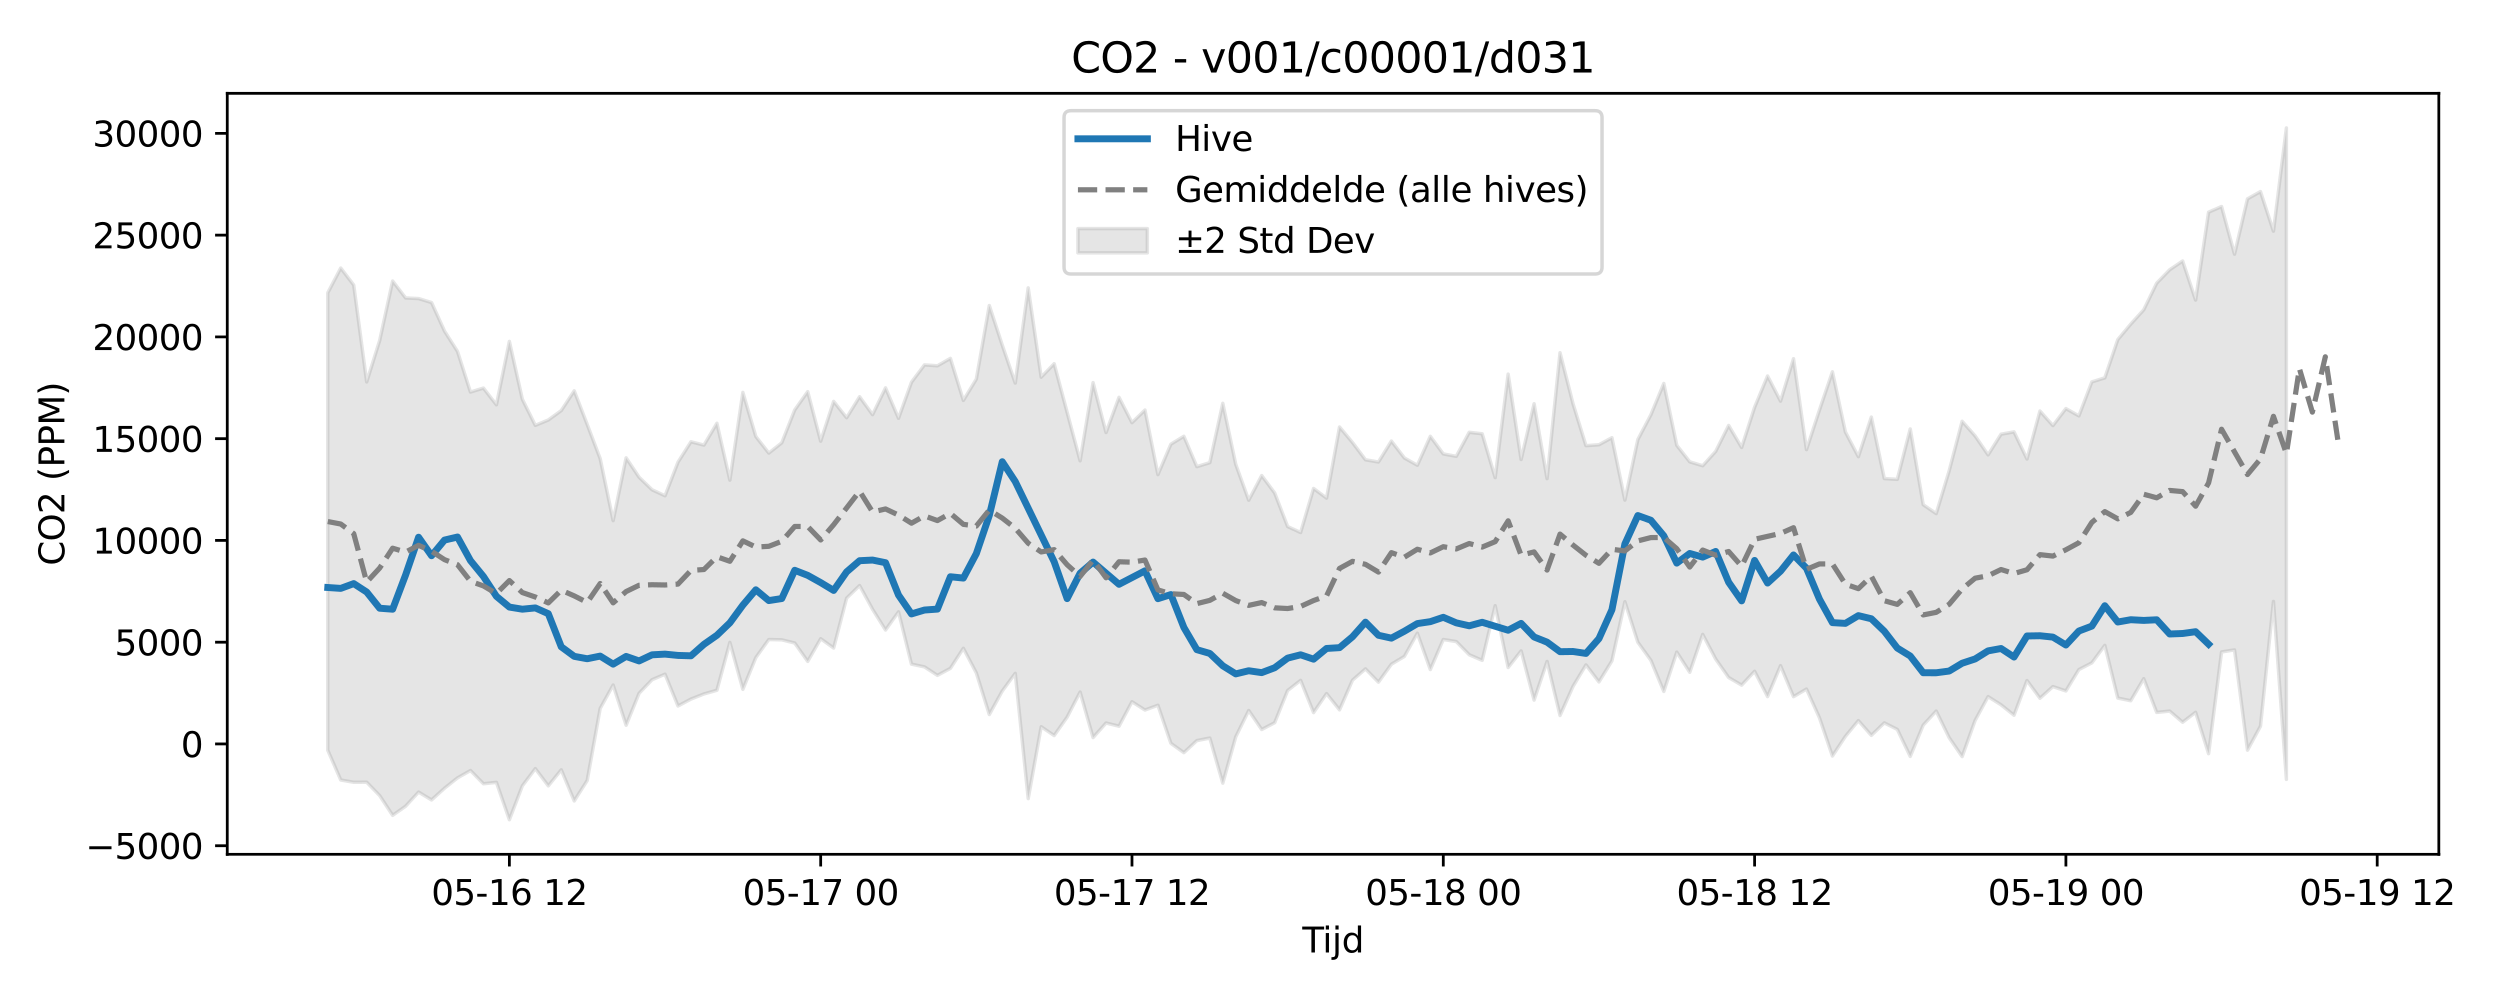 <?xml version="1.0" encoding="utf-8" standalone="no"?>
<!DOCTYPE svg PUBLIC "-//W3C//DTD SVG 1.1//EN"
  "http://www.w3.org/Graphics/SVG/1.1/DTD/svg11.dtd">
<svg xmlns:xlink="http://www.w3.org/1999/xlink" width="720pt" height="288pt" viewBox="0 0 720 288" xmlns="http://www.w3.org/2000/svg" version="1.1">
 <defs>
  <style type="text/css">*{stroke-linejoin: round; stroke-linecap: butt}</style>
 </defs>
 <g id="figure_1">
  <g id="patch_1">
   <path d="M 0 288 
L 720 288 
L 720 0 
L 0 0 
z
" style="fill: #ffffff"/>
  </g>
  <g id="axes_1">
   <g id="patch_2">
    <path d="M 65.45 246.04 
L 702.38 246.04 
L 702.38 26.88 
L 65.45 26.88 
z
" style="fill: #ffffff"/>
   </g>
   <g id="FillBetweenPolyCollection_1">
    <defs>
     <path id="mf06e6e9d85" d="M 94.401 -203.667 
L 94.401 -71.922 
L 98.137 -63.365 
L 101.873 -62.707 
L 105.608 -62.722 
L 109.344 -58.868 
L 113.08 -53.176 
L 116.815 -55.808 
L 120.551 -59.878 
L 124.287 -57.616 
L 128.022 -60.99 
L 131.758 -63.961 
L 135.494 -66.09 
L 139.229 -62.276 
L 142.965 -62.681 
L 146.701 -51.922 
L 150.436 -61.667 
L 154.172 -66.634 
L 157.908 -61.678 
L 161.643 -66.3 
L 165.379 -57.328 
L 169.115 -63.21 
L 172.85 -83.963 
L 176.586 -90.708 
L 180.322 -79.127 
L 184.057 -88.329 
L 187.793 -92.241 
L 191.529 -93.831 
L 195.264 -84.675 
L 199 -86.668 
L 202.736 -88.144 
L 206.471 -89.202 
L 210.207 -102.989 
L 213.943 -89.467 
L 217.678 -98.611 
L 221.414 -103.816 
L 225.15 -103.725 
L 228.885 -102.809 
L 232.621 -97.525 
L 236.357 -104.051 
L 240.092 -101.367 
L 243.828 -115.738 
L 247.564 -119.362 
L 251.299 -112.518 
L 255.035 -106.545 
L 258.771 -111.791 
L 262.506 -96.724 
L 266.242 -95.94 
L 269.978 -93.497 
L 273.713 -95.51 
L 277.449 -101.288 
L 281.185 -94.188 
L 284.92 -82.213 
L 288.656 -88.985 
L 292.391 -94.076 
L 296.127 -57.999 
L 299.863 -78.702 
L 303.598 -76.16 
L 307.334 -81.466 
L 311.07 -88.689 
L 314.805 -75.572 
L 318.541 -79.77 
L 322.277 -78.851 
L 326.012 -85.902 
L 329.748 -83.51 
L 333.484 -84.883 
L 337.219 -73.916 
L 340.955 -71.237 
L 344.691 -74.704 
L 348.426 -75.436 
L 352.162 -62.452 
L 355.898 -75.796 
L 359.633 -83.376 
L 363.369 -77.894 
L 367.105 -79.864 
L 370.84 -89.129 
L 374.576 -92.064 
L 378.312 -82.773 
L 382.047 -88.24 
L 385.783 -83.556 
L 389.519 -92.097 
L 393.254 -95.359 
L 396.99 -91.541 
L 400.726 -96.706 
L 404.461 -98.941 
L 408.197 -105.633 
L 411.933 -95.168 
L 415.668 -103.824 
L 419.404 -103.229 
L 423.14 -99.431 
L 426.875 -97.82 
L 430.611 -113.567 
L 434.347 -95.748 
L 438.082 -100.538 
L 441.818 -86.374 
L 445.554 -97.499 
L 449.289 -81.933 
L 453.025 -90.302 
L 456.761 -96.508 
L 460.496 -91.603 
L 464.232 -97.656 
L 467.968 -114.704 
L 471.703 -103.025 
L 475.439 -97.851 
L 479.175 -88.862 
L 482.91 -100.189 
L 486.646 -94.38 
L 490.382 -105.297 
L 494.117 -98.192 
L 497.853 -92.871 
L 501.589 -90.684 
L 505.324 -94.676 
L 509.06 -87.381 
L 512.796 -96.284 
L 516.531 -87.349 
L 520.267 -89.551 
L 524.003 -81.275 
L 527.738 -70.262 
L 531.474 -75.918 
L 535.21 -80.459 
L 538.945 -76.214 
L 542.681 -79.808 
L 546.417 -77.934 
L 550.152 -70.146 
L 553.888 -79.16 
L 557.624 -83.21 
L 561.359 -75.545 
L 565.095 -70.096 
L 568.831 -80.501 
L 572.566 -87.374 
L 576.302 -85.01 
L 580.038 -82.014 
L 583.773 -92.007 
L 587.509 -86.9 
L 591.244 -90.261 
L 594.98 -89.006 
L 598.716 -95.157 
L 602.451 -97.096 
L 606.187 -102.137 
L 609.923 -86.956 
L 613.658 -86.188 
L 617.394 -92.536 
L 621.13 -82.815 
L 624.865 -83.207 
L 628.601 -79.997 
L 632.337 -82.859 
L 636.072 -70.939 
L 639.808 -100.238 
L 643.544 -100.826 
L 647.279 -71.953 
L 651.015 -78.857 
L 654.751 -114.779 
L 658.486 -63.531 
L 658.486 -251.158 
L 658.486 -251.158 
L 654.751 -221.417 
L 651.015 -232.826 
L 647.279 -230.732 
L 643.544 -214.788 
L 639.808 -228.523 
L 636.072 -226.9 
L 632.337 -201.576 
L 628.601 -212.835 
L 624.865 -210.31 
L 621.13 -206.455 
L 617.394 -198.782 
L 613.658 -194.666 
L 609.923 -190.187 
L 606.187 -179.176 
L 602.451 -178.016 
L 598.716 -168.221 
L 594.98 -170.331 
L 591.244 -165.434 
L 587.509 -169.625 
L 583.773 -155.81 
L 580.038 -163.623 
L 576.302 -162.951 
L 572.566 -156.998 
L 568.831 -162.465 
L 565.095 -166.675 
L 561.359 -152.39 
L 557.624 -140.081 
L 553.888 -142.647 
L 550.152 -164.468 
L 546.417 -149.948 
L 542.681 -150.174 
L 538.945 -167.882 
L 535.21 -156.476 
L 531.474 -163.594 
L 527.738 -180.922 
L 524.003 -169.904 
L 520.267 -158.502 
L 516.531 -184.694 
L 512.796 -172.469 
L 509.06 -179.715 
L 505.324 -170.697 
L 501.589 -159.131 
L 497.853 -165.468 
L 494.117 -157.998 
L 490.382 -153.869 
L 486.646 -154.998 
L 482.91 -159.758 
L 479.175 -177.563 
L 475.439 -168.506 
L 471.703 -161.42 
L 467.968 -143.967 
L 464.232 -161.94 
L 460.496 -159.916 
L 456.761 -159.644 
L 453.025 -171.741 
L 449.289 -186.422 
L 445.554 -150.146 
L 441.818 -171.728 
L 438.082 -155.656 
L 434.347 -180.256 
L 430.611 -150.444 
L 426.875 -163.069 
L 423.14 -163.502 
L 419.404 -156.578 
L 415.668 -157.275 
L 411.933 -162.343 
L 408.197 -154.008 
L 404.461 -156.109 
L 400.726 -160.975 
L 396.99 -154.946 
L 393.254 -155.59 
L 389.519 -160.568 
L 385.783 -165.026 
L 382.047 -144.541 
L 378.312 -147.325 
L 374.576 -134.636 
L 370.84 -136.354 
L 367.105 -146.025 
L 363.369 -151.039 
L 359.633 -143.932 
L 355.898 -154.268 
L 352.162 -171.849 
L 348.426 -154.759 
L 344.691 -153.608 
L 340.955 -162.35 
L 337.219 -160.084 
L 333.484 -151.314 
L 329.748 -169.91 
L 326.012 -166.278 
L 322.277 -173.57 
L 318.541 -163.432 
L 314.805 -177.814 
L 311.07 -155.292 
L 307.334 -169.248 
L 303.598 -183.252 
L 299.863 -179.37 
L 296.127 -205.094 
L 292.391 -177.675 
L 288.656 -188.592 
L 284.92 -200.009 
L 281.185 -178.831 
L 277.449 -172.684 
L 273.713 -184.791 
L 269.978 -182.654 
L 266.242 -182.914 
L 262.506 -177.921 
L 258.771 -167.532 
L 255.035 -176.298 
L 251.299 -168.577 
L 247.564 -173.745 
L 243.828 -167.693 
L 240.092 -172.402 
L 236.357 -160.937 
L 232.621 -175.205 
L 228.885 -169.945 
L 225.15 -160.47 
L 221.414 -157.512 
L 217.678 -162.291 
L 213.943 -174.996 
L 210.207 -149.716 
L 206.471 -166.101 
L 202.736 -159.813 
L 199 -160.773 
L 195.264 -154.891 
L 191.529 -145.219 
L 187.793 -146.952 
L 184.057 -150.563 
L 180.322 -156.147 
L 176.586 -138.057 
L 172.85 -155.917 
L 169.115 -165.769 
L 165.379 -175.441 
L 161.643 -169.754 
L 157.908 -167.044 
L 154.172 -165.496 
L 150.436 -173.023 
L 146.701 -189.676 
L 142.965 -171.415 
L 139.229 -176.235 
L 135.494 -175.092 
L 131.758 -186.793 
L 128.022 -192.651 
L 124.287 -200.869 
L 120.551 -202.019 
L 116.815 -202.188 
L 113.08 -207.064 
L 109.344 -189.937 
L 105.608 -178.002 
L 101.873 -205.91 
L 98.137 -210.802 
L 94.401 -203.667 
z
" style="stroke: #808080; stroke-opacity: 0.2"/>
    </defs>
    <g clip-path="url(#p25de17c9fb)">
     <use xlink:href="#mf06e6e9d85" x="0" y="288" style="fill: #808080; fill-opacity: 0.2; stroke: #808080; stroke-opacity: 0.2"/>
    </g>
   </g>
   <g id="matplotlib.axis_1">
    <g id="xtick_1">
     <g id="line2d_1">
      <defs>
       <path id="maf5eff3a90" d="M 0 0 
L 0 3.5 
" style="stroke: #000000; stroke-width: 0.8"/>
      </defs>
      <g>
       <use xlink:href="#maf5eff3a90" x="146.701" y="246.04" style="stroke: #000000; stroke-width: 0.8"/>
      </g>
     </g>
     <g id="text_1">
      <!-- 05-16 12 -->
      <g transform="translate(124.22 260.638) scale(0.1 -0.1)">
       <defs>
        <path id="DejaVuSans-30" d="M 2034 4250 
Q 1547 4250 1301 3770 
Q 1056 3291 1056 2328 
Q 1056 1369 1301 889 
Q 1547 409 2034 409 
Q 2525 409 2770 889 
Q 3016 1369 3016 2328 
Q 3016 3291 2770 3770 
Q 2525 4250 2034 4250 
z
M 2034 4750 
Q 2819 4750 3233 4129 
Q 3647 3509 3647 2328 
Q 3647 1150 3233 529 
Q 2819 -91 2034 -91 
Q 1250 -91 836 529 
Q 422 1150 422 2328 
Q 422 3509 836 4129 
Q 1250 4750 2034 4750 
z
" transform="scale(0.016)"/>
        <path id="DejaVuSans-35" d="M 691 4666 
L 3169 4666 
L 3169 4134 
L 1269 4134 
L 1269 2991 
Q 1406 3038 1543 3061 
Q 1681 3084 1819 3084 
Q 2600 3084 3056 2656 
Q 3513 2228 3513 1497 
Q 3513 744 3044 326 
Q 2575 -91 1722 -91 
Q 1428 -91 1123 -41 
Q 819 9 494 109 
L 494 744 
Q 775 591 1075 516 
Q 1375 441 1709 441 
Q 2250 441 2565 725 
Q 2881 1009 2881 1497 
Q 2881 1984 2565 2268 
Q 2250 2553 1709 2553 
Q 1456 2553 1204 2497 
Q 953 2441 691 2322 
L 691 4666 
z
" transform="scale(0.016)"/>
        <path id="DejaVuSans-2d" d="M 313 2009 
L 1997 2009 
L 1997 1497 
L 313 1497 
L 313 2009 
z
" transform="scale(0.016)"/>
        <path id="DejaVuSans-31" d="M 794 531 
L 1825 531 
L 1825 4091 
L 703 3866 
L 703 4441 
L 1819 4666 
L 2450 4666 
L 2450 531 
L 3481 531 
L 3481 0 
L 794 0 
L 794 531 
z
" transform="scale(0.016)"/>
        <path id="DejaVuSans-36" d="M 2113 2584 
Q 1688 2584 1439 2293 
Q 1191 2003 1191 1497 
Q 1191 994 1439 701 
Q 1688 409 2113 409 
Q 2538 409 2786 701 
Q 3034 994 3034 1497 
Q 3034 2003 2786 2293 
Q 2538 2584 2113 2584 
z
M 3366 4563 
L 3366 3988 
Q 3128 4100 2886 4159 
Q 2644 4219 2406 4219 
Q 1781 4219 1451 3797 
Q 1122 3375 1075 2522 
Q 1259 2794 1537 2939 
Q 1816 3084 2150 3084 
Q 2853 3084 3261 2657 
Q 3669 2231 3669 1497 
Q 3669 778 3244 343 
Q 2819 -91 2113 -91 
Q 1303 -91 875 529 
Q 447 1150 447 2328 
Q 447 3434 972 4092 
Q 1497 4750 2381 4750 
Q 2619 4750 2861 4703 
Q 3103 4656 3366 4563 
z
" transform="scale(0.016)"/>
        <path id="DejaVuSans-20" transform="scale(0.016)"/>
        <path id="DejaVuSans-32" d="M 1228 531 
L 3431 531 
L 3431 0 
L 469 0 
L 469 531 
Q 828 903 1448 1529 
Q 2069 2156 2228 2338 
Q 2531 2678 2651 2914 
Q 2772 3150 2772 3378 
Q 2772 3750 2511 3984 
Q 2250 4219 1831 4219 
Q 1534 4219 1204 4116 
Q 875 4013 500 3803 
L 500 4441 
Q 881 4594 1212 4672 
Q 1544 4750 1819 4750 
Q 2544 4750 2975 4387 
Q 3406 4025 3406 3419 
Q 3406 3131 3298 2873 
Q 3191 2616 2906 2266 
Q 2828 2175 2409 1742 
Q 1991 1309 1228 531 
z
" transform="scale(0.016)"/>
       </defs>
       <use xlink:href="#DejaVuSans-30"/>
       <use xlink:href="#DejaVuSans-35" transform="translate(63.623 0)"/>
       <use xlink:href="#DejaVuSans-2d" transform="translate(127.246 0)"/>
       <use xlink:href="#DejaVuSans-31" transform="translate(163.33 0)"/>
       <use xlink:href="#DejaVuSans-36" transform="translate(226.953 0)"/>
       <use xlink:href="#DejaVuSans-20" transform="translate(290.576 0)"/>
       <use xlink:href="#DejaVuSans-31" transform="translate(322.363 0)"/>
       <use xlink:href="#DejaVuSans-32" transform="translate(385.986 0)"/>
      </g>
     </g>
    </g>
    <g id="xtick_2">
     <g id="line2d_2">
      <g>
       <use xlink:href="#maf5eff3a90" x="236.357" y="246.04" style="stroke: #000000; stroke-width: 0.8"/>
      </g>
     </g>
     <g id="text_2">
      <!-- 05-17 00 -->
      <g transform="translate(213.876 260.638) scale(0.1 -0.1)">
       <defs>
        <path id="DejaVuSans-37" d="M 525 4666 
L 3525 4666 
L 3525 4397 
L 1831 0 
L 1172 0 
L 2766 4134 
L 525 4134 
L 525 4666 
z
" transform="scale(0.016)"/>
       </defs>
       <use xlink:href="#DejaVuSans-30"/>
       <use xlink:href="#DejaVuSans-35" transform="translate(63.623 0)"/>
       <use xlink:href="#DejaVuSans-2d" transform="translate(127.246 0)"/>
       <use xlink:href="#DejaVuSans-31" transform="translate(163.33 0)"/>
       <use xlink:href="#DejaVuSans-37" transform="translate(226.953 0)"/>
       <use xlink:href="#DejaVuSans-20" transform="translate(290.576 0)"/>
       <use xlink:href="#DejaVuSans-30" transform="translate(322.363 0)"/>
       <use xlink:href="#DejaVuSans-30" transform="translate(385.986 0)"/>
      </g>
     </g>
    </g>
    <g id="xtick_3">
     <g id="line2d_3">
      <g>
       <use xlink:href="#maf5eff3a90" x="326.012" y="246.04" style="stroke: #000000; stroke-width: 0.8"/>
      </g>
     </g>
     <g id="text_3">
      <!-- 05-17 12 -->
      <g transform="translate(303.532 260.638) scale(0.1 -0.1)">
       <use xlink:href="#DejaVuSans-30"/>
       <use xlink:href="#DejaVuSans-35" transform="translate(63.623 0)"/>
       <use xlink:href="#DejaVuSans-2d" transform="translate(127.246 0)"/>
       <use xlink:href="#DejaVuSans-31" transform="translate(163.33 0)"/>
       <use xlink:href="#DejaVuSans-37" transform="translate(226.953 0)"/>
       <use xlink:href="#DejaVuSans-20" transform="translate(290.576 0)"/>
       <use xlink:href="#DejaVuSans-31" transform="translate(322.363 0)"/>
       <use xlink:href="#DejaVuSans-32" transform="translate(385.986 0)"/>
      </g>
     </g>
    </g>
    <g id="xtick_4">
     <g id="line2d_4">
      <g>
       <use xlink:href="#maf5eff3a90" x="415.668" y="246.04" style="stroke: #000000; stroke-width: 0.8"/>
      </g>
     </g>
     <g id="text_4">
      <!-- 05-18 00 -->
      <g transform="translate(393.188 260.638) scale(0.1 -0.1)">
       <defs>
        <path id="DejaVuSans-38" d="M 2034 2216 
Q 1584 2216 1326 1975 
Q 1069 1734 1069 1313 
Q 1069 891 1326 650 
Q 1584 409 2034 409 
Q 2484 409 2743 651 
Q 3003 894 3003 1313 
Q 3003 1734 2745 1975 
Q 2488 2216 2034 2216 
z
M 1403 2484 
Q 997 2584 770 2862 
Q 544 3141 544 3541 
Q 544 4100 942 4425 
Q 1341 4750 2034 4750 
Q 2731 4750 3128 4425 
Q 3525 4100 3525 3541 
Q 3525 3141 3298 2862 
Q 3072 2584 2669 2484 
Q 3125 2378 3379 2068 
Q 3634 1759 3634 1313 
Q 3634 634 3220 271 
Q 2806 -91 2034 -91 
Q 1263 -91 848 271 
Q 434 634 434 1313 
Q 434 1759 690 2068 
Q 947 2378 1403 2484 
z
M 1172 3481 
Q 1172 3119 1398 2916 
Q 1625 2713 2034 2713 
Q 2441 2713 2670 2916 
Q 2900 3119 2900 3481 
Q 2900 3844 2670 4047 
Q 2441 4250 2034 4250 
Q 1625 4250 1398 4047 
Q 1172 3844 1172 3481 
z
" transform="scale(0.016)"/>
       </defs>
       <use xlink:href="#DejaVuSans-30"/>
       <use xlink:href="#DejaVuSans-35" transform="translate(63.623 0)"/>
       <use xlink:href="#DejaVuSans-2d" transform="translate(127.246 0)"/>
       <use xlink:href="#DejaVuSans-31" transform="translate(163.33 0)"/>
       <use xlink:href="#DejaVuSans-38" transform="translate(226.953 0)"/>
       <use xlink:href="#DejaVuSans-20" transform="translate(290.576 0)"/>
       <use xlink:href="#DejaVuSans-30" transform="translate(322.363 0)"/>
       <use xlink:href="#DejaVuSans-30" transform="translate(385.986 0)"/>
      </g>
     </g>
    </g>
    <g id="xtick_5">
     <g id="line2d_5">
      <g>
       <use xlink:href="#maf5eff3a90" x="505.324" y="246.04" style="stroke: #000000; stroke-width: 0.8"/>
      </g>
     </g>
     <g id="text_5">
      <!-- 05-18 12 -->
      <g transform="translate(482.844 260.638) scale(0.1 -0.1)">
       <use xlink:href="#DejaVuSans-30"/>
       <use xlink:href="#DejaVuSans-35" transform="translate(63.623 0)"/>
       <use xlink:href="#DejaVuSans-2d" transform="translate(127.246 0)"/>
       <use xlink:href="#DejaVuSans-31" transform="translate(163.33 0)"/>
       <use xlink:href="#DejaVuSans-38" transform="translate(226.953 0)"/>
       <use xlink:href="#DejaVuSans-20" transform="translate(290.576 0)"/>
       <use xlink:href="#DejaVuSans-31" transform="translate(322.363 0)"/>
       <use xlink:href="#DejaVuSans-32" transform="translate(385.986 0)"/>
      </g>
     </g>
    </g>
    <g id="xtick_6">
     <g id="line2d_6">
      <g>
       <use xlink:href="#maf5eff3a90" x="594.98" y="246.04" style="stroke: #000000; stroke-width: 0.8"/>
      </g>
     </g>
     <g id="text_6">
      <!-- 05-19 00 -->
      <g transform="translate(572.5 260.638) scale(0.1 -0.1)">
       <defs>
        <path id="DejaVuSans-39" d="M 703 97 
L 703 672 
Q 941 559 1184 500 
Q 1428 441 1663 441 
Q 2288 441 2617 861 
Q 2947 1281 2994 2138 
Q 2813 1869 2534 1725 
Q 2256 1581 1919 1581 
Q 1219 1581 811 2004 
Q 403 2428 403 3163 
Q 403 3881 828 4315 
Q 1253 4750 1959 4750 
Q 2769 4750 3195 4129 
Q 3622 3509 3622 2328 
Q 3622 1225 3098 567 
Q 2575 -91 1691 -91 
Q 1453 -91 1209 -44 
Q 966 3 703 97 
z
M 1959 2075 
Q 2384 2075 2632 2365 
Q 2881 2656 2881 3163 
Q 2881 3666 2632 3958 
Q 2384 4250 1959 4250 
Q 1534 4250 1286 3958 
Q 1038 3666 1038 3163 
Q 1038 2656 1286 2365 
Q 1534 2075 1959 2075 
z
" transform="scale(0.016)"/>
       </defs>
       <use xlink:href="#DejaVuSans-30"/>
       <use xlink:href="#DejaVuSans-35" transform="translate(63.623 0)"/>
       <use xlink:href="#DejaVuSans-2d" transform="translate(127.246 0)"/>
       <use xlink:href="#DejaVuSans-31" transform="translate(163.33 0)"/>
       <use xlink:href="#DejaVuSans-39" transform="translate(226.953 0)"/>
       <use xlink:href="#DejaVuSans-20" transform="translate(290.576 0)"/>
       <use xlink:href="#DejaVuSans-30" transform="translate(322.363 0)"/>
       <use xlink:href="#DejaVuSans-30" transform="translate(385.986 0)"/>
      </g>
     </g>
    </g>
    <g id="xtick_7">
     <g id="line2d_7">
      <g>
       <use xlink:href="#maf5eff3a90" x="684.636" y="246.04" style="stroke: #000000; stroke-width: 0.8"/>
      </g>
     </g>
     <g id="text_7">
      <!-- 05-19 12 -->
      <g transform="translate(662.156 260.638) scale(0.1 -0.1)">
       <use xlink:href="#DejaVuSans-30"/>
       <use xlink:href="#DejaVuSans-35" transform="translate(63.623 0)"/>
       <use xlink:href="#DejaVuSans-2d" transform="translate(127.246 0)"/>
       <use xlink:href="#DejaVuSans-31" transform="translate(163.33 0)"/>
       <use xlink:href="#DejaVuSans-39" transform="translate(226.953 0)"/>
       <use xlink:href="#DejaVuSans-20" transform="translate(290.576 0)"/>
       <use xlink:href="#DejaVuSans-31" transform="translate(322.363 0)"/>
       <use xlink:href="#DejaVuSans-32" transform="translate(385.986 0)"/>
      </g>
     </g>
    </g>
    <g id="text_8">
     <!-- Tijd -->
     <g transform="translate(375.065 274.317) scale(0.1 -0.1)">
      <defs>
       <path id="DejaVuSans-54" d="M -19 4666 
L 3928 4666 
L 3928 4134 
L 2272 4134 
L 2272 0 
L 1638 0 
L 1638 4134 
L -19 4134 
L -19 4666 
z
" transform="scale(0.016)"/>
       <path id="DejaVuSans-69" d="M 603 3500 
L 1178 3500 
L 1178 0 
L 603 0 
L 603 3500 
z
M 603 4863 
L 1178 4863 
L 1178 4134 
L 603 4134 
L 603 4863 
z
" transform="scale(0.016)"/>
       <path id="DejaVuSans-6a" d="M 603 3500 
L 1178 3500 
L 1178 -63 
Q 1178 -731 923 -1031 
Q 669 -1331 103 -1331 
L -116 -1331 
L -116 -844 
L 38 -844 
Q 366 -844 484 -692 
Q 603 -541 603 -63 
L 603 3500 
z
M 603 4863 
L 1178 4863 
L 1178 4134 
L 603 4134 
L 603 4863 
z
" transform="scale(0.016)"/>
       <path id="DejaVuSans-64" d="M 2906 2969 
L 2906 4863 
L 3481 4863 
L 3481 0 
L 2906 0 
L 2906 525 
Q 2725 213 2448 61 
Q 2172 -91 1784 -91 
Q 1150 -91 751 415 
Q 353 922 353 1747 
Q 353 2572 751 3078 
Q 1150 3584 1784 3584 
Q 2172 3584 2448 3432 
Q 2725 3281 2906 2969 
z
M 947 1747 
Q 947 1113 1208 752 
Q 1469 391 1925 391 
Q 2381 391 2643 752 
Q 2906 1113 2906 1747 
Q 2906 2381 2643 2742 
Q 2381 3103 1925 3103 
Q 1469 3103 1208 2742 
Q 947 2381 947 1747 
z
" transform="scale(0.016)"/>
      </defs>
      <use xlink:href="#DejaVuSans-54"/>
      <use xlink:href="#DejaVuSans-69" transform="translate(57.959 0)"/>
      <use xlink:href="#DejaVuSans-6a" transform="translate(85.742 0)"/>
      <use xlink:href="#DejaVuSans-64" transform="translate(113.525 0)"/>
     </g>
    </g>
   </g>
   <g id="matplotlib.axis_2">
    <g id="ytick_1">
     <g id="line2d_8">
      <defs>
       <path id="me8440e1664" d="M 0 0 
L -3.5 0 
" style="stroke: #000000; stroke-width: 0.8"/>
      </defs>
      <g>
       <use xlink:href="#me8440e1664" x="65.45" y="243.565" style="stroke: #000000; stroke-width: 0.8"/>
      </g>
     </g>
     <g id="text_9">
      <!-- −5000 -->
      <g transform="translate(24.62 247.364) scale(0.1 -0.1)">
       <defs>
        <path id="DejaVuSans-2212" d="M 678 2272 
L 4684 2272 
L 4684 1741 
L 678 1741 
L 678 2272 
z
" transform="scale(0.016)"/>
       </defs>
       <use xlink:href="#DejaVuSans-2212"/>
       <use xlink:href="#DejaVuSans-35" transform="translate(83.789 0)"/>
       <use xlink:href="#DejaVuSans-30" transform="translate(147.412 0)"/>
       <use xlink:href="#DejaVuSans-30" transform="translate(211.035 0)"/>
       <use xlink:href="#DejaVuSans-30" transform="translate(274.658 0)"/>
      </g>
     </g>
    </g>
    <g id="ytick_2">
     <g id="line2d_9">
      <g>
       <use xlink:href="#me8440e1664" x="65.45" y="214.257" style="stroke: #000000; stroke-width: 0.8"/>
      </g>
     </g>
     <g id="text_10">
      <!-- 0 -->
      <g transform="translate(52.087 218.056) scale(0.1 -0.1)">
       <use xlink:href="#DejaVuSans-30"/>
      </g>
     </g>
    </g>
    <g id="ytick_3">
     <g id="line2d_10">
      <g>
       <use xlink:href="#me8440e1664" x="65.45" y="184.949" style="stroke: #000000; stroke-width: 0.8"/>
      </g>
     </g>
     <g id="text_11">
      <!-- 5000 -->
      <g transform="translate(33 188.748) scale(0.1 -0.1)">
       <use xlink:href="#DejaVuSans-35"/>
       <use xlink:href="#DejaVuSans-30" transform="translate(63.623 0)"/>
       <use xlink:href="#DejaVuSans-30" transform="translate(127.246 0)"/>
       <use xlink:href="#DejaVuSans-30" transform="translate(190.869 0)"/>
      </g>
     </g>
    </g>
    <g id="ytick_4">
     <g id="line2d_11">
      <g>
       <use xlink:href="#me8440e1664" x="65.45" y="155.641" style="stroke: #000000; stroke-width: 0.8"/>
      </g>
     </g>
     <g id="text_12">
      <!-- 10000 -->
      <g transform="translate(26.637 159.44) scale(0.1 -0.1)">
       <use xlink:href="#DejaVuSans-31"/>
       <use xlink:href="#DejaVuSans-30" transform="translate(63.623 0)"/>
       <use xlink:href="#DejaVuSans-30" transform="translate(127.246 0)"/>
       <use xlink:href="#DejaVuSans-30" transform="translate(190.869 0)"/>
       <use xlink:href="#DejaVuSans-30" transform="translate(254.492 0)"/>
      </g>
     </g>
    </g>
    <g id="ytick_5">
     <g id="line2d_12">
      <g>
       <use xlink:href="#me8440e1664" x="65.45" y="126.332" style="stroke: #000000; stroke-width: 0.8"/>
      </g>
     </g>
     <g id="text_13">
      <!-- 15000 -->
      <g transform="translate(26.637 130.132) scale(0.1 -0.1)">
       <use xlink:href="#DejaVuSans-31"/>
       <use xlink:href="#DejaVuSans-35" transform="translate(63.623 0)"/>
       <use xlink:href="#DejaVuSans-30" transform="translate(127.246 0)"/>
       <use xlink:href="#DejaVuSans-30" transform="translate(190.869 0)"/>
       <use xlink:href="#DejaVuSans-30" transform="translate(254.492 0)"/>
      </g>
     </g>
    </g>
    <g id="ytick_6">
     <g id="line2d_13">
      <g>
       <use xlink:href="#me8440e1664" x="65.45" y="97.024" style="stroke: #000000; stroke-width: 0.8"/>
      </g>
     </g>
     <g id="text_14">
      <!-- 20000 -->
      <g transform="translate(26.637 100.823) scale(0.1 -0.1)">
       <use xlink:href="#DejaVuSans-32"/>
       <use xlink:href="#DejaVuSans-30" transform="translate(63.623 0)"/>
       <use xlink:href="#DejaVuSans-30" transform="translate(127.246 0)"/>
       <use xlink:href="#DejaVuSans-30" transform="translate(190.869 0)"/>
       <use xlink:href="#DejaVuSans-30" transform="translate(254.492 0)"/>
      </g>
     </g>
    </g>
    <g id="ytick_7">
     <g id="line2d_14">
      <g>
       <use xlink:href="#me8440e1664" x="65.45" y="67.716" style="stroke: #000000; stroke-width: 0.8"/>
      </g>
     </g>
     <g id="text_15">
      <!-- 25000 -->
      <g transform="translate(26.637 71.515) scale(0.1 -0.1)">
       <use xlink:href="#DejaVuSans-32"/>
       <use xlink:href="#DejaVuSans-35" transform="translate(63.623 0)"/>
       <use xlink:href="#DejaVuSans-30" transform="translate(127.246 0)"/>
       <use xlink:href="#DejaVuSans-30" transform="translate(190.869 0)"/>
       <use xlink:href="#DejaVuSans-30" transform="translate(254.492 0)"/>
      </g>
     </g>
    </g>
    <g id="ytick_8">
     <g id="line2d_15">
      <g>
       <use xlink:href="#me8440e1664" x="65.45" y="38.408" style="stroke: #000000; stroke-width: 0.8"/>
      </g>
     </g>
     <g id="text_16">
      <!-- 30000 -->
      <g transform="translate(26.637 42.207) scale(0.1 -0.1)">
       <defs>
        <path id="DejaVuSans-33" d="M 2597 2516 
Q 3050 2419 3304 2112 
Q 3559 1806 3559 1356 
Q 3559 666 3084 287 
Q 2609 -91 1734 -91 
Q 1441 -91 1130 -33 
Q 819 25 488 141 
L 488 750 
Q 750 597 1062 519 
Q 1375 441 1716 441 
Q 2309 441 2620 675 
Q 2931 909 2931 1356 
Q 2931 1769 2642 2001 
Q 2353 2234 1838 2234 
L 1294 2234 
L 1294 2753 
L 1863 2753 
Q 2328 2753 2575 2939 
Q 2822 3125 2822 3475 
Q 2822 3834 2567 4026 
Q 2313 4219 1838 4219 
Q 1578 4219 1281 4162 
Q 984 4106 628 3988 
L 628 4550 
Q 988 4650 1302 4700 
Q 1616 4750 1894 4750 
Q 2613 4750 3031 4423 
Q 3450 4097 3450 3541 
Q 3450 3153 3228 2886 
Q 3006 2619 2597 2516 
z
" transform="scale(0.016)"/>
       </defs>
       <use xlink:href="#DejaVuSans-33"/>
       <use xlink:href="#DejaVuSans-30" transform="translate(63.623 0)"/>
       <use xlink:href="#DejaVuSans-30" transform="translate(127.246 0)"/>
       <use xlink:href="#DejaVuSans-30" transform="translate(190.869 0)"/>
       <use xlink:href="#DejaVuSans-30" transform="translate(254.492 0)"/>
      </g>
     </g>
    </g>
    <g id="text_17">
     <!-- CO2 (PPM) -->
     <g transform="translate(18.541 162.903) rotate(-90) scale(0.1 -0.1)">
      <defs>
       <path id="DejaVuSans-43" d="M 4122 4306 
L 4122 3641 
Q 3803 3938 3442 4084 
Q 3081 4231 2675 4231 
Q 1875 4231 1450 3742 
Q 1025 3253 1025 2328 
Q 1025 1406 1450 917 
Q 1875 428 2675 428 
Q 3081 428 3442 575 
Q 3803 722 4122 1019 
L 4122 359 
Q 3791 134 3420 21 
Q 3050 -91 2638 -91 
Q 1578 -91 968 557 
Q 359 1206 359 2328 
Q 359 3453 968 4101 
Q 1578 4750 2638 4750 
Q 3056 4750 3426 4639 
Q 3797 4528 4122 4306 
z
" transform="scale(0.016)"/>
       <path id="DejaVuSans-4f" d="M 2522 4238 
Q 1834 4238 1429 3725 
Q 1025 3213 1025 2328 
Q 1025 1447 1429 934 
Q 1834 422 2522 422 
Q 3209 422 3611 934 
Q 4013 1447 4013 2328 
Q 4013 3213 3611 3725 
Q 3209 4238 2522 4238 
z
M 2522 4750 
Q 3503 4750 4090 4092 
Q 4678 3434 4678 2328 
Q 4678 1225 4090 567 
Q 3503 -91 2522 -91 
Q 1538 -91 948 565 
Q 359 1222 359 2328 
Q 359 3434 948 4092 
Q 1538 4750 2522 4750 
z
" transform="scale(0.016)"/>
       <path id="DejaVuSans-28" d="M 1984 4856 
Q 1566 4138 1362 3434 
Q 1159 2731 1159 2009 
Q 1159 1288 1364 580 
Q 1569 -128 1984 -844 
L 1484 -844 
Q 1016 -109 783 600 
Q 550 1309 550 2009 
Q 550 2706 781 3412 
Q 1013 4119 1484 4856 
L 1984 4856 
z
" transform="scale(0.016)"/>
       <path id="DejaVuSans-50" d="M 1259 4147 
L 1259 2394 
L 2053 2394 
Q 2494 2394 2734 2622 
Q 2975 2850 2975 3272 
Q 2975 3691 2734 3919 
Q 2494 4147 2053 4147 
L 1259 4147 
z
M 628 4666 
L 2053 4666 
Q 2838 4666 3239 4311 
Q 3641 3956 3641 3272 
Q 3641 2581 3239 2228 
Q 2838 1875 2053 1875 
L 1259 1875 
L 1259 0 
L 628 0 
L 628 4666 
z
" transform="scale(0.016)"/>
       <path id="DejaVuSans-4d" d="M 628 4666 
L 1569 4666 
L 2759 1491 
L 3956 4666 
L 4897 4666 
L 4897 0 
L 4281 0 
L 4281 4097 
L 3078 897 
L 2444 897 
L 1241 4097 
L 1241 0 
L 628 0 
L 628 4666 
z
" transform="scale(0.016)"/>
       <path id="DejaVuSans-29" d="M 513 4856 
L 1013 4856 
Q 1481 4119 1714 3412 
Q 1947 2706 1947 2009 
Q 1947 1309 1714 600 
Q 1481 -109 1013 -844 
L 513 -844 
Q 928 -128 1133 580 
Q 1338 1288 1338 2009 
Q 1338 2731 1133 3434 
Q 928 4138 513 4856 
z
" transform="scale(0.016)"/>
      </defs>
      <use xlink:href="#DejaVuSans-43"/>
      <use xlink:href="#DejaVuSans-4f" transform="translate(69.824 0)"/>
      <use xlink:href="#DejaVuSans-32" transform="translate(148.535 0)"/>
      <use xlink:href="#DejaVuSans-20" transform="translate(212.158 0)"/>
      <use xlink:href="#DejaVuSans-28" transform="translate(243.945 0)"/>
      <use xlink:href="#DejaVuSans-50" transform="translate(282.959 0)"/>
      <use xlink:href="#DejaVuSans-50" transform="translate(343.262 0)"/>
      <use xlink:href="#DejaVuSans-4d" transform="translate(403.564 0)"/>
      <use xlink:href="#DejaVuSans-29" transform="translate(489.844 0)"/>
     </g>
    </g>
   </g>
   <g id="line2d_16">
    <path d="M 94.401 169.202 
L 98.137 169.455 
L 101.873 168.079 
L 105.608 170.504 
L 109.344 175.169 
L 113.08 175.453 
L 116.815 165.585 
L 120.551 154.724 
L 124.287 160.047 
L 128.022 155.541 
L 131.758 154.662 
L 135.494 161.453 
L 139.229 166.025 
L 142.965 171.739 
L 146.701 174.839 
L 150.436 175.447 
L 154.172 175.08 
L 157.908 176.739 
L 161.643 186.281 
L 165.379 189.03 
L 169.115 189.718 
L 172.85 188.956 
L 176.586 191.274 
L 180.322 189.048 
L 184.057 190.349 
L 187.793 188.587 
L 191.529 188.388 
L 195.264 188.763 
L 199 188.872 
L 202.736 185.568 
L 206.471 182.958 
L 210.207 179.37 
L 213.943 174.275 
L 217.678 169.865 
L 221.414 172.968 
L 225.15 172.383 
L 228.885 164.245 
L 232.621 165.701 
L 236.357 167.784 
L 240.092 170.041 
L 243.828 164.695 
L 247.564 161.483 
L 251.299 161.297 
L 255.035 162.059 
L 258.771 171.381 
L 262.506 176.811 
L 266.242 175.691 
L 269.978 175.422 
L 273.713 166.104 
L 277.449 166.485 
L 281.185 159.433 
L 284.92 148.441 
L 288.656 132.979 
L 292.391 138.683 
L 299.863 154.089 
L 303.598 161.784 
L 307.334 172.399 
L 311.07 165.084 
L 314.805 161.883 
L 322.277 168.281 
L 329.748 164.4 
L 333.484 172.417 
L 337.219 171.235 
L 340.955 180.705 
L 344.691 187.102 
L 348.426 188.19 
L 352.162 191.752 
L 355.898 194.081 
L 359.633 193.177 
L 363.369 193.716 
L 367.105 192.311 
L 370.84 189.538 
L 374.576 188.581 
L 378.312 189.843 
L 382.047 186.756 
L 385.783 186.526 
L 389.519 183.392 
L 393.254 179.187 
L 396.99 182.96 
L 400.726 183.786 
L 404.461 181.791 
L 408.197 179.593 
L 411.933 179.036 
L 415.668 177.782 
L 419.404 179.38 
L 423.14 180.23 
L 426.875 179.218 
L 434.347 181.508 
L 438.082 179.54 
L 441.818 183.445 
L 445.554 184.937 
L 449.289 187.686 
L 453.025 187.631 
L 456.761 188.184 
L 460.496 183.923 
L 464.232 175.611 
L 467.968 156.653 
L 471.703 148.481 
L 475.439 149.828 
L 479.175 154.308 
L 482.91 162.174 
L 486.646 159.4 
L 490.382 160.447 
L 494.117 158.82 
L 497.853 167.692 
L 501.589 173.048 
L 505.324 161.408 
L 509.06 167.915 
L 512.796 164.492 
L 516.531 159.826 
L 520.267 163.655 
L 524.003 172.551 
L 527.738 179.318 
L 531.474 179.531 
L 535.21 177.301 
L 538.945 178.204 
L 542.681 181.797 
L 546.417 186.633 
L 550.152 188.937 
L 553.888 193.753 
L 557.624 193.757 
L 561.359 193.263 
L 565.095 191.012 
L 568.831 189.781 
L 572.566 187.452 
L 576.302 186.77 
L 580.038 189.23 
L 583.773 183.161 
L 587.509 183.095 
L 591.244 183.487 
L 594.98 185.767 
L 598.716 181.739 
L 602.451 180.318 
L 606.187 174.453 
L 609.923 179.142 
L 613.658 178.48 
L 617.394 178.679 
L 621.13 178.499 
L 624.865 182.589 
L 628.601 182.448 
L 632.337 181.928 
L 636.072 185.529 
L 636.072 185.529 
" clip-path="url(#p25de17c9fb)" style="fill: none; stroke: #1f77b4; stroke-width: 2; stroke-linecap: square"/>
   </g>
   <g id="line2d_17">
    <path d="M 94.401 150.206 
L 98.137 150.916 
L 101.873 153.692 
L 105.608 167.638 
L 109.344 163.597 
L 113.08 157.88 
L 116.815 159.002 
L 120.551 157.052 
L 124.287 158.757 
L 128.022 161.18 
L 131.758 162.623 
L 135.494 167.409 
L 139.229 168.744 
L 142.965 170.952 
L 146.701 167.201 
L 150.436 170.655 
L 154.172 171.935 
L 157.908 173.639 
L 161.643 169.973 
L 165.379 171.616 
L 169.115 173.51 
L 172.85 168.06 
L 176.586 173.618 
L 180.322 170.363 
L 184.057 168.554 
L 187.793 168.404 
L 191.529 168.475 
L 195.264 168.217 
L 199 164.28 
L 202.736 164.021 
L 206.471 160.348 
L 210.207 161.647 
L 213.943 155.768 
L 217.678 157.549 
L 221.414 157.336 
L 225.15 155.902 
L 228.885 151.623 
L 232.621 151.635 
L 236.357 155.506 
L 240.092 151.115 
L 247.564 141.446 
L 251.299 147.453 
L 255.035 146.579 
L 258.771 148.339 
L 262.506 150.677 
L 266.242 148.573 
L 269.978 149.924 
L 273.713 147.849 
L 277.449 151.014 
L 281.185 151.49 
L 284.92 146.889 
L 288.656 149.212 
L 292.391 152.125 
L 296.127 156.454 
L 299.863 158.964 
L 303.598 158.294 
L 307.334 162.643 
L 311.07 166.009 
L 314.805 161.307 
L 318.541 166.399 
L 322.277 161.79 
L 326.012 161.91 
L 329.748 161.29 
L 333.484 169.901 
L 337.219 171 
L 340.955 171.206 
L 344.691 173.844 
L 348.426 172.903 
L 352.162 170.849 
L 355.898 172.968 
L 359.633 174.346 
L 363.369 173.533 
L 367.105 175.055 
L 370.84 175.258 
L 374.576 174.65 
L 378.312 172.951 
L 382.047 171.609 
L 385.783 163.709 
L 389.519 161.668 
L 393.254 162.525 
L 396.99 164.757 
L 400.726 159.16 
L 404.461 160.475 
L 408.197 158.18 
L 411.933 159.245 
L 415.668 157.45 
L 419.404 158.097 
L 423.14 156.534 
L 426.875 157.555 
L 430.611 155.995 
L 434.347 149.998 
L 438.082 159.903 
L 441.818 158.949 
L 445.554 164.177 
L 449.289 153.822 
L 453.025 156.978 
L 456.761 159.924 
L 460.496 162.24 
L 464.232 158.202 
L 467.968 158.665 
L 471.703 155.778 
L 475.439 154.822 
L 479.175 154.787 
L 482.91 158.026 
L 486.646 163.311 
L 490.382 158.417 
L 494.117 159.905 
L 497.853 158.831 
L 501.589 163.092 
L 505.324 155.313 
L 512.796 153.623 
L 516.531 151.978 
L 520.267 163.974 
L 524.003 162.411 
L 527.738 162.408 
L 531.474 168.244 
L 535.21 169.533 
L 538.945 165.952 
L 542.681 173.009 
L 546.417 174.059 
L 550.152 170.693 
L 553.888 177.096 
L 557.624 176.354 
L 561.359 174.032 
L 565.095 169.614 
L 568.831 166.517 
L 572.566 165.814 
L 576.302 164.019 
L 580.038 165.181 
L 583.773 164.091 
L 587.509 159.738 
L 591.244 160.152 
L 594.98 158.332 
L 598.716 156.311 
L 602.451 150.444 
L 606.187 147.344 
L 609.923 149.429 
L 613.658 147.573 
L 617.394 142.341 
L 621.13 143.365 
L 624.865 141.241 
L 628.601 141.584 
L 632.337 145.783 
L 636.072 139.08 
L 639.808 123.619 
L 647.279 136.658 
L 651.015 132.158 
L 654.751 119.902 
L 658.486 130.655 
L 662.222 106.145 
L 665.958 118.689 
L 669.693 102.763 
L 673.429 127.581 
L 673.429 127.581 
" clip-path="url(#p25de17c9fb)" style="fill: none; stroke-dasharray: 5.55,2.4; stroke-dashoffset: 0; stroke: #808080; stroke-width: 1.5"/>
   </g>
   <g id="patch_3">
    <path d="M 65.45 246.04 
L 65.45 26.88 
" style="fill: none; stroke: #000000; stroke-width: 0.8; stroke-linejoin: miter; stroke-linecap: square"/>
   </g>
   <g id="patch_4">
    <path d="M 702.38 246.04 
L 702.38 26.88 
" style="fill: none; stroke: #000000; stroke-width: 0.8; stroke-linejoin: miter; stroke-linecap: square"/>
   </g>
   <g id="patch_5">
    <path d="M 65.45 246.04 
L 702.38 246.04 
" style="fill: none; stroke: #000000; stroke-width: 0.8; stroke-linejoin: miter; stroke-linecap: square"/>
   </g>
   <g id="patch_6">
    <path d="M 65.45 26.88 
L 702.38 26.88 
" style="fill: none; stroke: #000000; stroke-width: 0.8; stroke-linejoin: miter; stroke-linecap: square"/>
   </g>
   <g id="text_18">
    <!-- CO2 - v001/c00001/d031 -->
    <g transform="translate(308.512 20.88) scale(0.12 -0.12)">
     <defs>
      <path id="DejaVuSans-76" d="M 191 3500 
L 800 3500 
L 1894 563 
L 2988 3500 
L 3597 3500 
L 2284 0 
L 1503 0 
L 191 3500 
z
" transform="scale(0.016)"/>
      <path id="DejaVuSans-2f" d="M 1625 4666 
L 2156 4666 
L 531 -594 
L 0 -594 
L 1625 4666 
z
" transform="scale(0.016)"/>
      <path id="DejaVuSans-63" d="M 3122 3366 
L 3122 2828 
Q 2878 2963 2633 3030 
Q 2388 3097 2138 3097 
Q 1578 3097 1268 2742 
Q 959 2388 959 1747 
Q 959 1106 1268 751 
Q 1578 397 2138 397 
Q 2388 397 2633 464 
Q 2878 531 3122 666 
L 3122 134 
Q 2881 22 2623 -34 
Q 2366 -91 2075 -91 
Q 1284 -91 818 406 
Q 353 903 353 1747 
Q 353 2603 823 3093 
Q 1294 3584 2113 3584 
Q 2378 3584 2631 3529 
Q 2884 3475 3122 3366 
z
" transform="scale(0.016)"/>
     </defs>
     <use xlink:href="#DejaVuSans-43"/>
     <use xlink:href="#DejaVuSans-4f" transform="translate(69.824 0)"/>
     <use xlink:href="#DejaVuSans-32" transform="translate(148.535 0)"/>
     <use xlink:href="#DejaVuSans-20" transform="translate(212.158 0)"/>
     <use xlink:href="#DejaVuSans-2d" transform="translate(243.945 0)"/>
     <use xlink:href="#DejaVuSans-20" transform="translate(280.029 0)"/>
     <use xlink:href="#DejaVuSans-76" transform="translate(311.816 0)"/>
     <use xlink:href="#DejaVuSans-30" transform="translate(370.996 0)"/>
     <use xlink:href="#DejaVuSans-30" transform="translate(434.619 0)"/>
     <use xlink:href="#DejaVuSans-31" transform="translate(498.242 0)"/>
     <use xlink:href="#DejaVuSans-2f" transform="translate(561.865 0)"/>
     <use xlink:href="#DejaVuSans-63" transform="translate(595.557 0)"/>
     <use xlink:href="#DejaVuSans-30" transform="translate(650.537 0)"/>
     <use xlink:href="#DejaVuSans-30" transform="translate(714.16 0)"/>
     <use xlink:href="#DejaVuSans-30" transform="translate(777.783 0)"/>
     <use xlink:href="#DejaVuSans-30" transform="translate(841.406 0)"/>
     <use xlink:href="#DejaVuSans-31" transform="translate(905.029 0)"/>
     <use xlink:href="#DejaVuSans-2f" transform="translate(968.652 0)"/>
     <use xlink:href="#DejaVuSans-64" transform="translate(1002.344 0)"/>
     <use xlink:href="#DejaVuSans-30" transform="translate(1065.82 0)"/>
     <use xlink:href="#DejaVuSans-33" transform="translate(1129.443 0)"/>
     <use xlink:href="#DejaVuSans-31" transform="translate(1193.066 0)"/>
    </g>
   </g>
   <g id="legend_1">
    <g id="patch_7">
     <path d="M 308.443 78.914 
L 459.387 78.914 
Q 461.387 78.914 461.387 76.914 
L 461.387 33.88 
Q 461.387 31.88 459.387 31.88 
L 308.443 31.88 
Q 306.443 31.88 306.443 33.88 
L 306.443 76.914 
Q 306.443 78.914 308.443 78.914 
z
" style="fill: #ffffff; opacity: 0.8; stroke: #cccccc; stroke-linejoin: miter"/>
    </g>
    <g id="line2d_18">
     <path d="M 310.443 39.978 
L 320.443 39.978 
L 330.443 39.978 
" style="fill: none; stroke: #1f77b4; stroke-width: 2; stroke-linecap: square"/>
    </g>
    <g id="text_19">
     <!-- Hive -->
     <g transform="translate(338.443 43.478) scale(0.1 -0.1)">
      <defs>
       <path id="DejaVuSans-48" d="M 628 4666 
L 1259 4666 
L 1259 2753 
L 3553 2753 
L 3553 4666 
L 4184 4666 
L 4184 0 
L 3553 0 
L 3553 2222 
L 1259 2222 
L 1259 0 
L 628 0 
L 628 4666 
z
" transform="scale(0.016)"/>
       <path id="DejaVuSans-65" d="M 3597 1894 
L 3597 1613 
L 953 1613 
Q 991 1019 1311 708 
Q 1631 397 2203 397 
Q 2534 397 2845 478 
Q 3156 559 3463 722 
L 3463 178 
Q 3153 47 2828 -22 
Q 2503 -91 2169 -91 
Q 1331 -91 842 396 
Q 353 884 353 1716 
Q 353 2575 817 3079 
Q 1281 3584 2069 3584 
Q 2775 3584 3186 3129 
Q 3597 2675 3597 1894 
z
M 3022 2063 
Q 3016 2534 2758 2815 
Q 2500 3097 2075 3097 
Q 1594 3097 1305 2825 
Q 1016 2553 972 2059 
L 3022 2063 
z
" transform="scale(0.016)"/>
      </defs>
      <use xlink:href="#DejaVuSans-48"/>
      <use xlink:href="#DejaVuSans-69" transform="translate(75.195 0)"/>
      <use xlink:href="#DejaVuSans-76" transform="translate(102.979 0)"/>
      <use xlink:href="#DejaVuSans-65" transform="translate(162.158 0)"/>
     </g>
    </g>
    <g id="line2d_19">
     <path d="M 310.443 54.657 
L 320.443 54.657 
L 330.443 54.657 
" style="fill: none; stroke-dasharray: 5.55,2.4; stroke-dashoffset: 0; stroke: #808080; stroke-width: 1.5"/>
    </g>
    <g id="text_20">
     <!-- Gemiddelde (alle hives) -->
     <g transform="translate(338.443 58.157) scale(0.1 -0.1)">
      <defs>
       <path id="DejaVuSans-47" d="M 3809 666 
L 3809 1919 
L 2778 1919 
L 2778 2438 
L 4434 2438 
L 4434 434 
Q 4069 175 3628 42 
Q 3188 -91 2688 -91 
Q 1594 -91 976 548 
Q 359 1188 359 2328 
Q 359 3472 976 4111 
Q 1594 4750 2688 4750 
Q 3144 4750 3555 4637 
Q 3966 4525 4313 4306 
L 4313 3634 
Q 3963 3931 3569 4081 
Q 3175 4231 2741 4231 
Q 1884 4231 1454 3753 
Q 1025 3275 1025 2328 
Q 1025 1384 1454 906 
Q 1884 428 2741 428 
Q 3075 428 3337 486 
Q 3600 544 3809 666 
z
" transform="scale(0.016)"/>
       <path id="DejaVuSans-6d" d="M 3328 2828 
Q 3544 3216 3844 3400 
Q 4144 3584 4550 3584 
Q 5097 3584 5394 3201 
Q 5691 2819 5691 2113 
L 5691 0 
L 5113 0 
L 5113 2094 
Q 5113 2597 4934 2840 
Q 4756 3084 4391 3084 
Q 3944 3084 3684 2787 
Q 3425 2491 3425 1978 
L 3425 0 
L 2847 0 
L 2847 2094 
Q 2847 2600 2669 2842 
Q 2491 3084 2119 3084 
Q 1678 3084 1418 2786 
Q 1159 2488 1159 1978 
L 1159 0 
L 581 0 
L 581 3500 
L 1159 3500 
L 1159 2956 
Q 1356 3278 1631 3431 
Q 1906 3584 2284 3584 
Q 2666 3584 2933 3390 
Q 3200 3197 3328 2828 
z
" transform="scale(0.016)"/>
       <path id="DejaVuSans-6c" d="M 603 4863 
L 1178 4863 
L 1178 0 
L 603 0 
L 603 4863 
z
" transform="scale(0.016)"/>
       <path id="DejaVuSans-61" d="M 2194 1759 
Q 1497 1759 1228 1600 
Q 959 1441 959 1056 
Q 959 750 1161 570 
Q 1363 391 1709 391 
Q 2188 391 2477 730 
Q 2766 1069 2766 1631 
L 2766 1759 
L 2194 1759 
z
M 3341 1997 
L 3341 0 
L 2766 0 
L 2766 531 
Q 2569 213 2275 61 
Q 1981 -91 1556 -91 
Q 1019 -91 701 211 
Q 384 513 384 1019 
Q 384 1609 779 1909 
Q 1175 2209 1959 2209 
L 2766 2209 
L 2766 2266 
Q 2766 2663 2505 2880 
Q 2244 3097 1772 3097 
Q 1472 3097 1187 3025 
Q 903 2953 641 2809 
L 641 3341 
Q 956 3463 1253 3523 
Q 1550 3584 1831 3584 
Q 2591 3584 2966 3190 
Q 3341 2797 3341 1997 
z
" transform="scale(0.016)"/>
       <path id="DejaVuSans-68" d="M 3513 2113 
L 3513 0 
L 2938 0 
L 2938 2094 
Q 2938 2591 2744 2837 
Q 2550 3084 2163 3084 
Q 1697 3084 1428 2787 
Q 1159 2491 1159 1978 
L 1159 0 
L 581 0 
L 581 4863 
L 1159 4863 
L 1159 2956 
Q 1366 3272 1645 3428 
Q 1925 3584 2291 3584 
Q 2894 3584 3203 3211 
Q 3513 2838 3513 2113 
z
" transform="scale(0.016)"/>
       <path id="DejaVuSans-73" d="M 2834 3397 
L 2834 2853 
Q 2591 2978 2328 3040 
Q 2066 3103 1784 3103 
Q 1356 3103 1142 2972 
Q 928 2841 928 2578 
Q 928 2378 1081 2264 
Q 1234 2150 1697 2047 
L 1894 2003 
Q 2506 1872 2764 1633 
Q 3022 1394 3022 966 
Q 3022 478 2636 193 
Q 2250 -91 1575 -91 
Q 1294 -91 989 -36 
Q 684 19 347 128 
L 347 722 
Q 666 556 975 473 
Q 1284 391 1588 391 
Q 1994 391 2212 530 
Q 2431 669 2431 922 
Q 2431 1156 2273 1281 
Q 2116 1406 1581 1522 
L 1381 1569 
Q 847 1681 609 1914 
Q 372 2147 372 2553 
Q 372 3047 722 3315 
Q 1072 3584 1716 3584 
Q 2034 3584 2315 3537 
Q 2597 3491 2834 3397 
z
" transform="scale(0.016)"/>
      </defs>
      <use xlink:href="#DejaVuSans-47"/>
      <use xlink:href="#DejaVuSans-65" transform="translate(77.49 0)"/>
      <use xlink:href="#DejaVuSans-6d" transform="translate(139.014 0)"/>
      <use xlink:href="#DejaVuSans-69" transform="translate(236.426 0)"/>
      <use xlink:href="#DejaVuSans-64" transform="translate(264.209 0)"/>
      <use xlink:href="#DejaVuSans-64" transform="translate(327.686 0)"/>
      <use xlink:href="#DejaVuSans-65" transform="translate(391.162 0)"/>
      <use xlink:href="#DejaVuSans-6c" transform="translate(452.686 0)"/>
      <use xlink:href="#DejaVuSans-64" transform="translate(480.469 0)"/>
      <use xlink:href="#DejaVuSans-65" transform="translate(543.945 0)"/>
      <use xlink:href="#DejaVuSans-20" transform="translate(605.469 0)"/>
      <use xlink:href="#DejaVuSans-28" transform="translate(637.256 0)"/>
      <use xlink:href="#DejaVuSans-61" transform="translate(676.27 0)"/>
      <use xlink:href="#DejaVuSans-6c" transform="translate(737.549 0)"/>
      <use xlink:href="#DejaVuSans-6c" transform="translate(765.332 0)"/>
      <use xlink:href="#DejaVuSans-65" transform="translate(793.115 0)"/>
      <use xlink:href="#DejaVuSans-20" transform="translate(854.639 0)"/>
      <use xlink:href="#DejaVuSans-68" transform="translate(886.426 0)"/>
      <use xlink:href="#DejaVuSans-69" transform="translate(949.805 0)"/>
      <use xlink:href="#DejaVuSans-76" transform="translate(977.588 0)"/>
      <use xlink:href="#DejaVuSans-65" transform="translate(1036.768 0)"/>
      <use xlink:href="#DejaVuSans-73" transform="translate(1098.291 0)"/>
      <use xlink:href="#DejaVuSans-29" transform="translate(1150.391 0)"/>
     </g>
    </g>
    <g id="patch_8">
     <path d="M 310.443 72.835 
L 330.443 72.835 
L 330.443 65.835 
L 310.443 65.835 
z
" style="fill: #808080; fill-opacity: 0.2; stroke: #808080; stroke-opacity: 0.2; stroke-linejoin: miter"/>
    </g>
    <g id="text_21">
     <!-- ±2 Std Dev -->
     <g transform="translate(338.443 72.835) scale(0.1 -0.1)">
      <defs>
       <path id="DejaVuSans-b1" d="M 2944 4013 
L 2944 2803 
L 4684 2803 
L 4684 2272 
L 2944 2272 
L 2944 1063 
L 2419 1063 
L 2419 2272 
L 678 2272 
L 678 2803 
L 2419 2803 
L 2419 4013 
L 2944 4013 
z
M 678 531 
L 4684 531 
L 4684 0 
L 678 0 
L 678 531 
z
" transform="scale(0.016)"/>
       <path id="DejaVuSans-53" d="M 3425 4513 
L 3425 3897 
Q 3066 4069 2747 4153 
Q 2428 4238 2131 4238 
Q 1616 4238 1336 4038 
Q 1056 3838 1056 3469 
Q 1056 3159 1242 3001 
Q 1428 2844 1947 2747 
L 2328 2669 
Q 3034 2534 3370 2195 
Q 3706 1856 3706 1288 
Q 3706 609 3251 259 
Q 2797 -91 1919 -91 
Q 1588 -91 1214 -16 
Q 841 59 441 206 
L 441 856 
Q 825 641 1194 531 
Q 1563 422 1919 422 
Q 2459 422 2753 634 
Q 3047 847 3047 1241 
Q 3047 1584 2836 1778 
Q 2625 1972 2144 2069 
L 1759 2144 
Q 1053 2284 737 2584 
Q 422 2884 422 3419 
Q 422 4038 858 4394 
Q 1294 4750 2059 4750 
Q 2388 4750 2728 4690 
Q 3069 4631 3425 4513 
z
" transform="scale(0.016)"/>
       <path id="DejaVuSans-74" d="M 1172 4494 
L 1172 3500 
L 2356 3500 
L 2356 3053 
L 1172 3053 
L 1172 1153 
Q 1172 725 1289 603 
Q 1406 481 1766 481 
L 2356 481 
L 2356 0 
L 1766 0 
Q 1100 0 847 248 
Q 594 497 594 1153 
L 594 3053 
L 172 3053 
L 172 3500 
L 594 3500 
L 594 4494 
L 1172 4494 
z
" transform="scale(0.016)"/>
       <path id="DejaVuSans-44" d="M 1259 4147 
L 1259 519 
L 2022 519 
Q 2988 519 3436 956 
Q 3884 1394 3884 2338 
Q 3884 3275 3436 3711 
Q 2988 4147 2022 4147 
L 1259 4147 
z
M 628 4666 
L 1925 4666 
Q 3281 4666 3915 4102 
Q 4550 3538 4550 2338 
Q 4550 1131 3912 565 
Q 3275 0 1925 0 
L 628 0 
L 628 4666 
z
" transform="scale(0.016)"/>
      </defs>
      <use xlink:href="#DejaVuSans-b1"/>
      <use xlink:href="#DejaVuSans-32" transform="translate(83.789 0)"/>
      <use xlink:href="#DejaVuSans-20" transform="translate(147.412 0)"/>
      <use xlink:href="#DejaVuSans-53" transform="translate(179.199 0)"/>
      <use xlink:href="#DejaVuSans-74" transform="translate(242.676 0)"/>
      <use xlink:href="#DejaVuSans-64" transform="translate(281.885 0)"/>
      <use xlink:href="#DejaVuSans-20" transform="translate(345.361 0)"/>
      <use xlink:href="#DejaVuSans-44" transform="translate(377.148 0)"/>
      <use xlink:href="#DejaVuSans-65" transform="translate(454.15 0)"/>
      <use xlink:href="#DejaVuSans-76" transform="translate(515.674 0)"/>
     </g>
    </g>
   </g>
  </g>
 </g>
 <defs>
  <clipPath id="p25de17c9fb">
   <rect x="65.45" y="26.88" width="636.93" height="219.16"/>
  </clipPath>
 </defs>
</svg>
